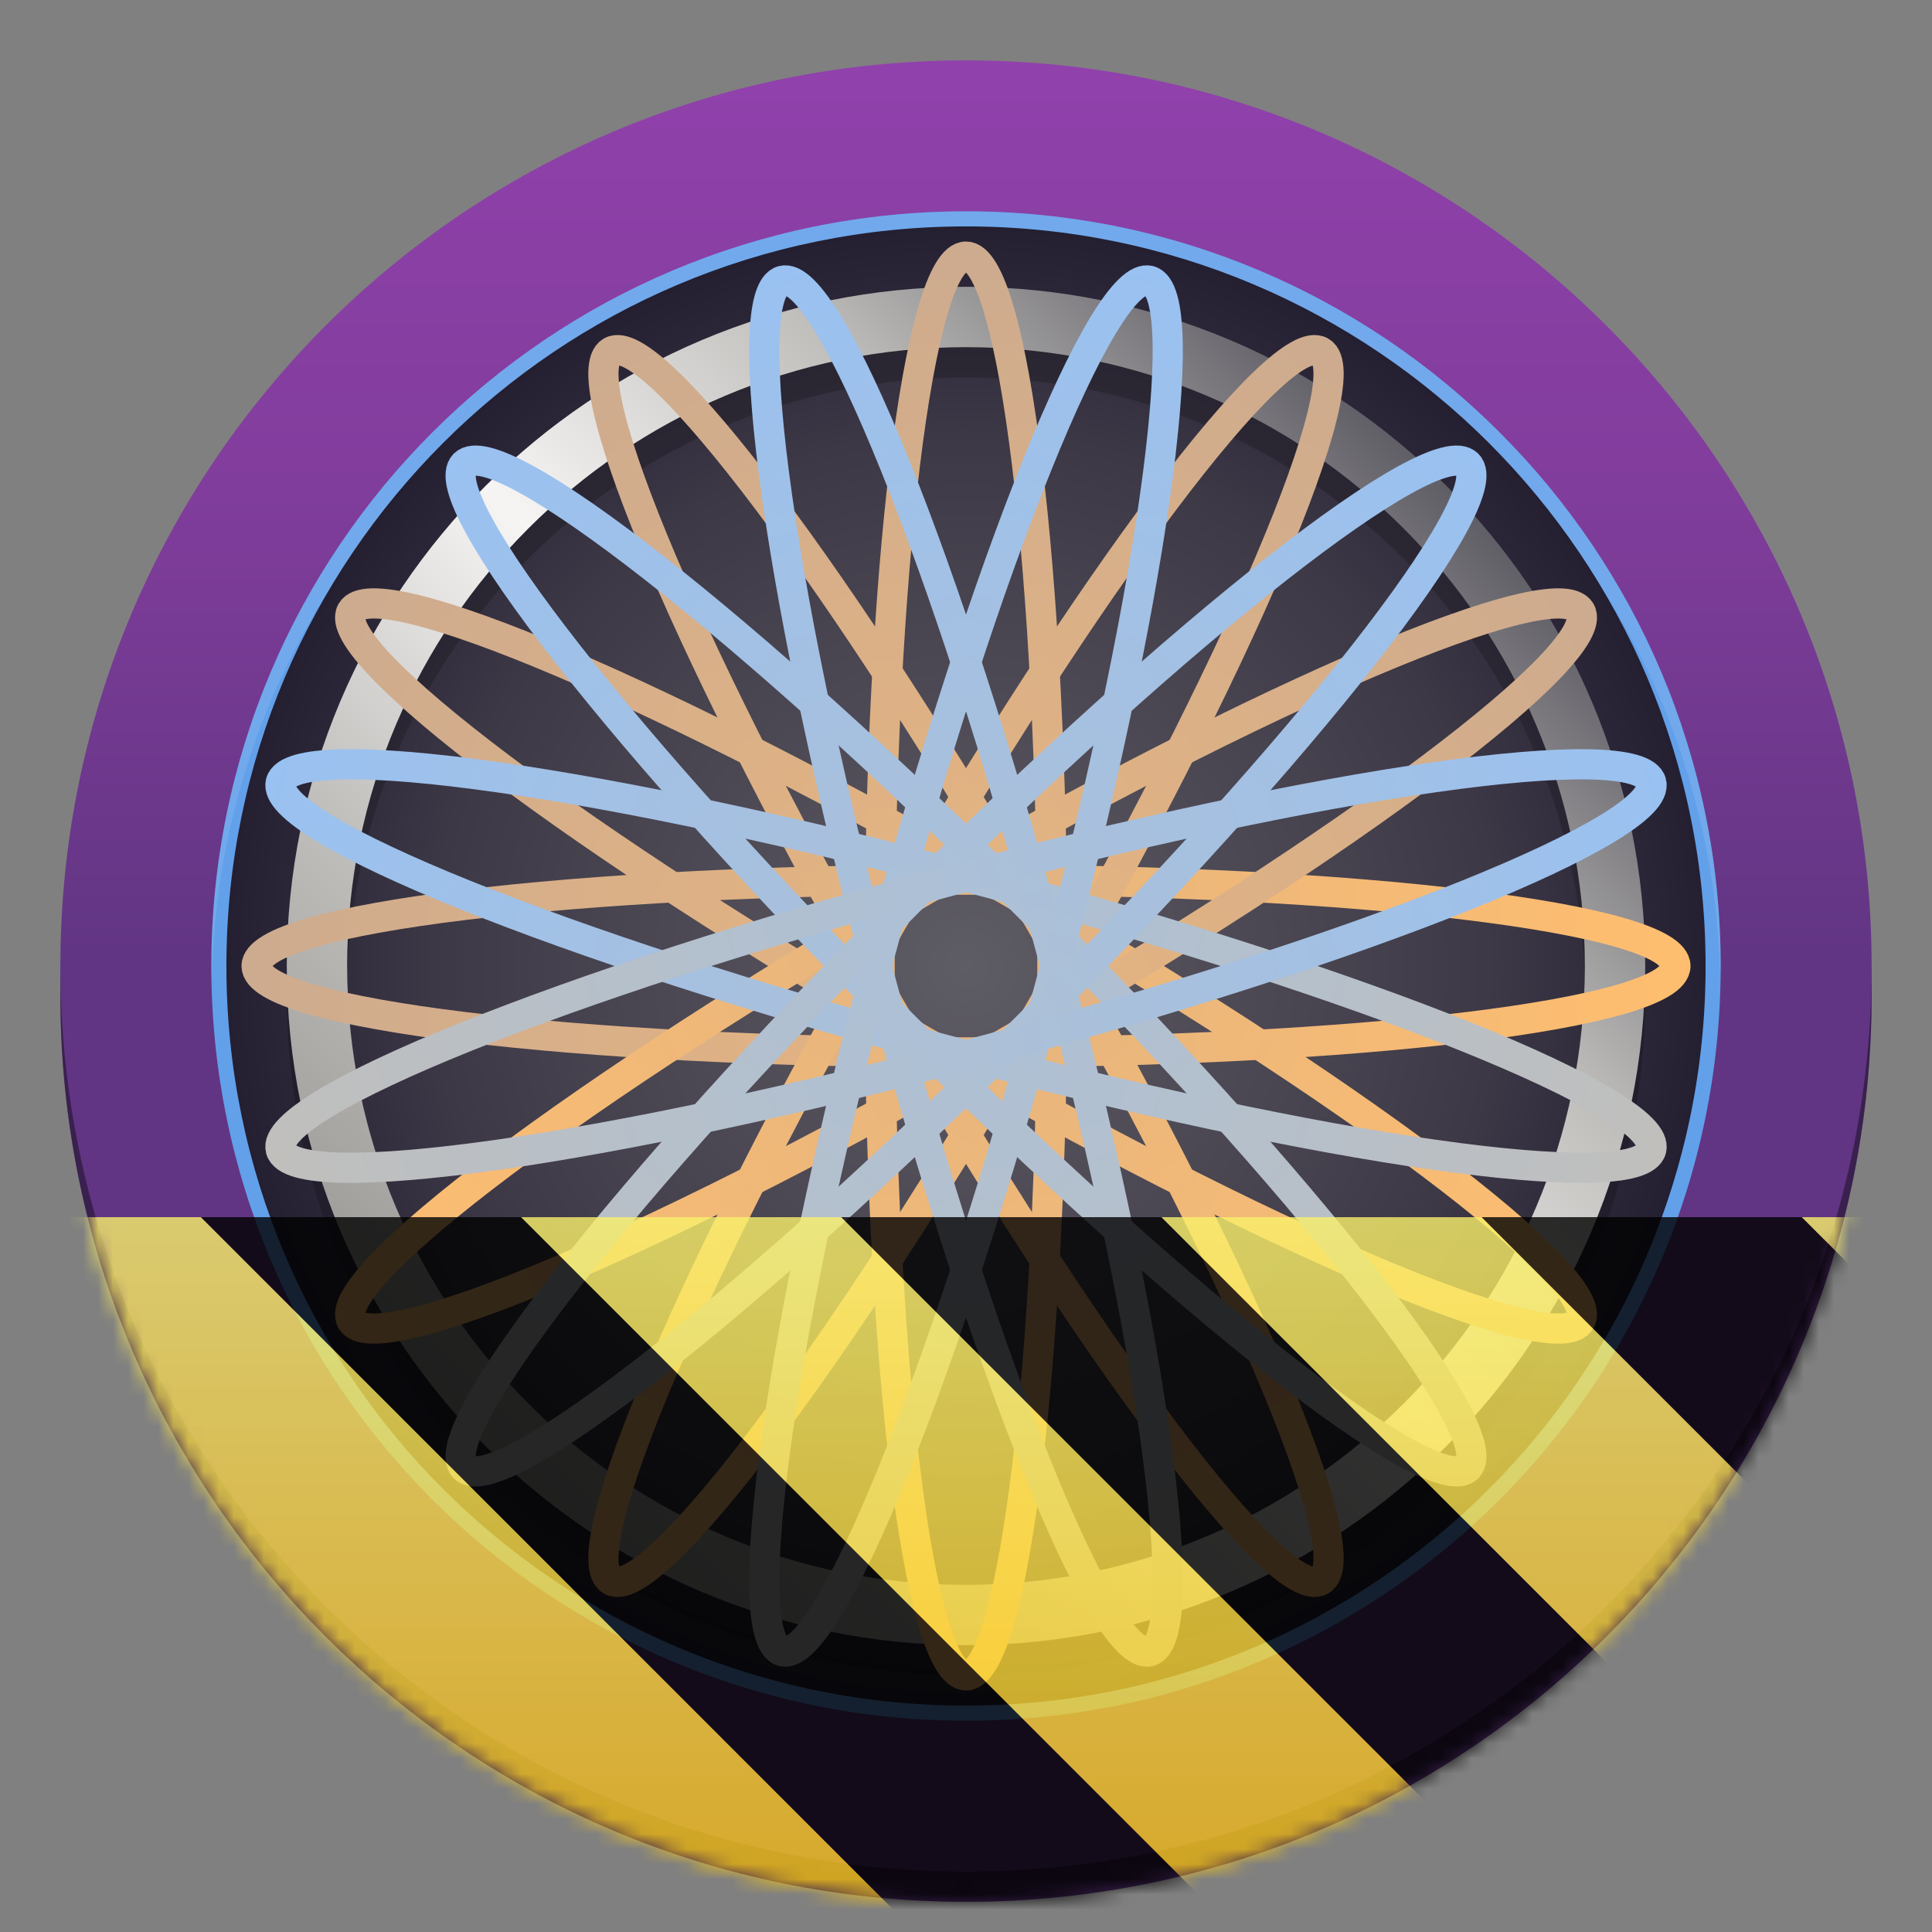 <?xml version="1.0" encoding="UTF-8"?>
<svg height="128px" viewBox="0 0 128 128" width="128px" xmlns="http://www.w3.org/2000/svg" xmlns:xlink="http://www.w3.org/1999/xlink">
    <rect x="0" y="0" width="128" height="128" fill="#808080" stroke="none"/>
    <defs>
        <linearGradient id="a" gradientUnits="userSpaceOnUse" x1="64" x2="64" y1="4" y2="64">
            <stop offset="0" stop-color="#9141ac"/>
            <stop offset="0.467" stop-color="#813d9c"/>
            <stop offset="1" stop-color="#613583"/>
        </linearGradient>
        <filter id="b" height="100%" width="100%" x="0%" y="0%">
            <feColorMatrix in="SourceGraphic" type="matrix" values="0 0 0 0 1 0 0 0 0 1 0 0 0 0 1 0 0 0 1 0"/>
        </filter>
        <mask id="c">
            <g filter="url(#b)">
                <rect fill-opacity="0.1" height="128" width="128"/>
            </g>
        </mask>
        <radialGradient id="d" cx="64" cy="64" gradientUnits="userSpaceOnUse" r="49">
            <stop offset="0" stop-color="#5e5c64"/>
            <stop offset="0.72" stop-color="#3d3846"/>
            <stop offset="1" stop-color="#241f31"/>
        </radialGradient>
        <mask id="e">
            <g filter="url(#b)">
                <rect fill-opacity="0.2" height="128" width="128"/>
            </g>
        </mask>
        <linearGradient id="f" gradientUnits="userSpaceOnUse" x1="32" x2="96" y1="96" y2="32">
            <stop offset="0" stop-color="#9a9996"/>
            <stop offset="0.25" stop-color="#c0bfbc"/>
            <stop offset="0.5" stop-color="#f6f5f4"/>
            <stop offset="0.75" stop-color="#c0bfbc"/>
            <stop offset="1" stop-color="#5e5c64"/>
        </linearGradient>
        <linearGradient id="g" gradientUnits="userSpaceOnUse">
            <stop offset="0" stop-color="#cdab8f"/>
            <stop offset="1" stop-color="#ffbe6f"/>
        </linearGradient>
        <linearGradient id="h" x1="15.229" x2="111.23" xlink:href="#g" y1="91.229" y2="91.229"/>
        <linearGradient id="i" gradientTransform="matrix(0.866 0.5 -0.5 0.866 54.086 -19.392)" x1="15.229" x2="111.23" xlink:href="#g" y1="91.229" y2="91.229"/>
        <linearGradient id="j" gradientTransform="matrix(0.5 0.866 -0.866 0.5 110.622 -9.144)" x1="15.229" x2="111.23" xlink:href="#g" y1="91.229" y2="91.229"/>
        <linearGradient id="k" gradientTransform="matrix(0 1 -1 0 154.459 28)" x1="15.229" x2="111.23" xlink:href="#g" y1="91.229" y2="91.229"/>
        <linearGradient id="l" gradientTransform="matrix(-0.5 0.866 -0.866 -0.5 173.851 82.086)" x1="15.229" x2="111.23" xlink:href="#g" y1="91.229" y2="91.229"/>
        <linearGradient id="m" gradientTransform="matrix(-0.866 0.5 -0.5 -0.866 163.602 138.622)" x1="15.229" x2="111.23" xlink:href="#g" y1="91.229" y2="91.229"/>
        <linearGradient id="n" gradientUnits="userSpaceOnUse">
            <stop offset="0" stop-color="#99c1f1"/>
            <stop offset="1" stop-color="#c0bfbc"/>
        </linearGradient>
        <linearGradient id="o" gradientTransform="matrix(0.966 0.259 -0.259 0.966 25.766 -13.256)" x1="15.229" x2="111.23" xlink:href="#n" y1="91.229" y2="91.229"/>
        <linearGradient id="p" gradientTransform="matrix(0.707 0.707 -0.707 0.707 83.028 -17.989)" x1="15.229" x2="111.23" xlink:href="#n" y1="91.229" y2="91.229"/>
        <linearGradient id="q" gradientTransform="matrix(0.259 0.966 -0.966 0.259 134.985 6.543)" x1="15.229" x2="111.23" xlink:href="#n" y1="91.229" y2="91.229"/>
        <linearGradient id="r" gradientTransform="matrix(-0.259 0.966 -0.966 -0.259 167.715 53.766)" x1="15.229" x2="111.23" xlink:href="#n" y1="91.229" y2="91.229"/>
        <linearGradient id="s" gradientTransform="matrix(-0.707 0.707 -0.707 -0.707 172.448 111.028)" x1="15.229" x2="111.23" xlink:href="#n" y1="91.229" y2="91.229"/>
        <linearGradient id="t" gradientTransform="matrix(-0.966 0.259 -0.259 -0.966 147.916 162.985)" x1="15.229" x2="111.23" xlink:href="#n" y1="91.229" y2="91.229"/>
        <mask id="u">
            <g filter="url(#b)">
                <rect fill-opacity="0.1" height="128" width="128"/>
            </g>
        </mask>
        <clipPath id="v">
            <rect height="152" width="192"/>
        </clipPath>
        <g id="w" clip-path="url(#v)">
            <path d="m 72 30 c -27.613 0 -50 22.387 -50 50 c 0.008 0.363 0.023 0.723 0.039 1.086 c 0.418 -27.301 22.66 -49.215 49.961 -49.234 c 27.18 0.016 49.371 21.742 49.961 48.914 c 0.016 -0.254 0.027 -0.512 0.039 -0.766 c 0 -27.613 -22.387 -50 -50 -50 z m 0 0" fill="#ffffff"/>
        </g>
        <mask id="x">
            <g filter="url(#b)">
                <rect fill-opacity="0.2" height="128" width="128"/>
            </g>
        </mask>
        <clipPath id="y">
            <rect height="152" width="192"/>
        </clipPath>
        <g id="z" clip-path="url(#y)">
            <path d="m 72 37 c -24.852 0 -45 20.148 -45 45 s 20.148 45 45 45 s 45 -20.148 45 -45 s -20.148 -45 -45 -45 z m 0 4 c 22.645 0 41 18.355 41 41 s -18.355 41 -41 41 s -41 -18.355 -41 -41 s 18.355 -41 41 -41 z m 0 0"/>
        </g>
        <clipPath id="A">
            <rect height="128" width="128"/>
        </clipPath>
        <clipPath id="B">
            <rect height="128" width="128"/>
        </clipPath>
        <mask id="C">
            <g clip-path="url(#B)" filter="url(#b)">
                <g clip-path="url(#A)">
                    <path d="m 124 66 c 0 33.137 -26.863 60 -60 60 s -60 -26.863 -60 -60 s 26.863 -60 60 -60 s 60 26.863 60 60 z m 0 0" fill="#613583"/>
                    <path d="m 124 66 c 0 33.137 -26.863 60 -60 60 s -60 -26.863 -60 -60 s 26.863 -60 60 -60 s 60 26.863 60 60 z m 0 0" fill-opacity="0.4"/>
                    <path d="m 64 8 c 30.93 0 56 25.07 56 56 v 2 c 0 30.93 -25.07 56 -56 56 s -56 -25.07 -56 -56 v -2 c 0 -30.93 25.07 -56 56 -56 z m 0 0" fill="#d5d3cf"/>
                    <path d="m 124 64 c 0 33.137 -26.863 60 -60 60 s -60 -26.863 -60 -60 s 26.863 -60 60 -60 s 60 26.863 60 60 z m 0 0" fill="url(#a)"/>
                    <path d="m 114 64 c 0 27.613 -22.387 50 -50 50 s -50 -22.387 -50 -50 s 22.387 -50 50 -50 s 50 22.387 50 50 z m 0 0" fill="#62a0ea"/>
                    <use mask="url(#u)" transform="matrix(1 0 0 1 -8 -16)" xlink:href="#w"/>
                    <path d="m 113 64 c 0 27.062 -21.938 49 -49 49 s -49 -21.938 -49 -49 s 21.938 -49 49 -49 s 49 21.938 49 49 z m 0 0" fill="url(#d)"/>
                    <use mask="url(#x)" transform="matrix(1 0 0 1 -8 -16)" xlink:href="#z"/>
                    <path d="m 64 19 c -24.852 0 -45 20.148 -45 45 s 20.148 45 45 45 s 45 -20.148 45 -45 s -20.148 -45 -45 -45 z m 0 4 c 22.645 0 41 18.355 41 41 s -18.355 41 -41 41 s -41 -18.355 -41 -41 s 18.355 -41 41 -41 z m 0 0" fill="url(#f)"/>
                    <path d="m 63.229 85.507 c -25.957 0 -47 2.562 -47 5.723 c 0 3.16 21.043 5.723 47 5.723 c 25.957 0 47 -2.562 47 -5.723 c 0 -3.16 -21.043 -5.723 -47 -5.723 z m 0 0" fill="none" stroke="url(#h)" stroke-linecap="round" stroke-linejoin="round" stroke-width="2" transform="matrix(1 0 0 1 0.771 -27.229)"/>
                    <path d="m 66.089 86.272 c -22.477 -12.977 -41.984 -21.281 -43.562 -18.543 c -1.582 2.738 15.363 15.477 37.844 28.457 c 22.477 12.977 41.984 21.281 43.562 18.543 c 1.582 -2.738 -15.363 -15.477 -37.844 -28.457 z m 0 0" fill="none" stroke="url(#i)" stroke-linecap="round" stroke-linejoin="round" stroke-width="2" transform="matrix(1 0 0 1 0.771 -27.229)"/>
                    <path d="m 68.186 88.37 c -12.98 -22.48 -25.719 -39.426 -28.457 -37.844 c -2.738 1.578 5.566 21.086 18.543 43.562 c 12.98 22.48 25.719 39.426 28.457 37.844 c 2.738 -1.578 -5.566 -21.086 -18.543 -43.562 z m 0 0" fill="none" stroke="url(#j)" stroke-linecap="round" stroke-linejoin="round" stroke-width="2" transform="matrix(1 0 0 1 0.771 -27.229)"/>
                    <path d="m 68.952 91.229 c 0 -25.957 -2.562 -47 -5.723 -47 c -3.16 0 -5.723 21.043 -5.723 47 c 0 25.957 2.562 47 5.723 47 c 3.16 0 5.723 -21.043 5.723 -47 z m 0 0" fill="none" stroke="url(#k)" stroke-linecap="round" stroke-linejoin="round" stroke-width="2" transform="matrix(1 0 0 1 0.771 -27.229)"/>
                    <path d="m 68.186 94.089 c 12.977 -22.477 21.281 -41.984 18.543 -43.562 c -2.738 -1.582 -15.477 15.363 -28.457 37.844 c -12.977 22.477 -21.281 41.984 -18.543 43.562 c 2.738 1.582 15.477 -15.363 28.457 -37.844 z m 0 0" fill="none" stroke="url(#l)" stroke-linecap="round" stroke-linejoin="round" stroke-width="2" transform="matrix(1 0 0 1 0.771 -27.229)"/>
                    <path d="m 66.089 96.186 c 22.48 -12.98 39.426 -25.719 37.844 -28.457 c -1.578 -2.738 -21.086 5.566 -43.562 18.543 c -22.48 12.98 -39.426 25.719 -37.844 28.457 c 1.578 2.738 21.086 -5.566 43.562 -18.543 z m 0 0" fill="none" stroke="url(#m)" stroke-linecap="round" stroke-linejoin="round" stroke-width="2" transform="matrix(1 0 0 1 0.771 -27.229)"/>
                    <path d="m 64.71 85.702 c -25.074 -6.719 -46.062 -9.691 -46.879 -6.637 c -0.816 3.051 18.844 10.973 43.918 17.691 c 25.074 6.719 46.062 9.691 46.879 6.637 c 0.816 -3.051 -18.844 -10.973 -43.918 -17.691 z m 0 0" fill="none" stroke="url(#o)" stroke-linecap="round" stroke-linejoin="round" stroke-width="2" transform="matrix(1 0 0 1 0.771 -27.229)"/>
                    <path d="m 67.276 87.183 c -18.355 -18.355 -35.047 -31.422 -37.281 -29.188 s 10.832 18.926 29.188 37.281 c 18.355 18.355 35.047 31.422 37.281 29.188 s -10.832 -18.926 -29.188 -37.281 z m 0 0" fill="none" stroke="url(#p)" stroke-linecap="round" stroke-linejoin="round" stroke-width="2" transform="matrix(1 0 0 1 0.771 -27.229)"/>
                    <path d="m 68.757 89.749 c -6.719 -25.074 -14.641 -44.734 -17.691 -43.918 c -3.055 0.816 -0.082 21.805 6.637 46.879 s 14.641 44.734 17.691 43.918 c 3.055 -0.816 0.082 -21.805 -6.637 -46.879 z m 0 0" fill="none" stroke="url(#q)" stroke-linecap="round" stroke-linejoin="round" stroke-width="2" transform="matrix(1 0 0 1 0.771 -27.229)"/>
                    <path d="m 68.757 92.71 c 6.719 -25.074 9.691 -46.062 6.637 -46.879 c -3.051 -0.816 -10.973 18.844 -17.691 43.918 c -6.719 25.074 -9.691 46.062 -6.637 46.879 c 3.051 0.816 10.973 -18.844 17.691 -43.918 z m 0 0" fill="none" stroke="url(#r)" stroke-linecap="round" stroke-linejoin="round" stroke-width="2" transform="matrix(1 0 0 1 0.771 -27.229)"/>
                    <path d="m 67.276 95.276 c 18.355 -18.355 31.422 -35.047 29.188 -37.281 s -18.926 10.832 -37.281 29.188 c -18.355 18.355 -31.422 35.047 -29.188 37.281 s 18.926 -10.832 37.281 -29.188 z m 0 0" fill="none" stroke="url(#s)" stroke-linecap="round" stroke-linejoin="round" stroke-width="2" transform="matrix(1 0 0 1 0.771 -27.229)"/>
                    <path d="m 64.71 96.757 c 25.074 -6.719 44.734 -14.641 43.918 -17.691 c -0.816 -3.055 -21.805 -0.082 -46.879 6.637 c -25.074 6.719 -44.734 14.641 -43.918 17.691 c 0.816 3.055 21.805 0.082 46.879 -6.637 z m 0 0" fill="none" stroke="url(#t)" stroke-linecap="round" stroke-linejoin="round" stroke-width="2" transform="matrix(1 0 0 1 0.771 -27.229)"/>
                </g>
            </g>
        </mask>
        <mask id="D">
            <g filter="url(#b)">
                <rect fill-opacity="0.8" height="128" width="128"/>
            </g>
        </mask>
        <linearGradient id="E" gradientTransform="matrix(0 0.37 -0.985 0 295.385 -30.36)" gradientUnits="userSpaceOnUse" x1="300" x2="428" y1="235" y2="235">
            <stop offset="0" stop-color="#f9f06b"/>
            <stop offset="1" stop-color="#f5c211"/>
        </linearGradient>
        <clipPath id="F">
            <rect height="128" width="128"/>
        </clipPath>
        <clipPath id="G">
            <rect height="128" width="128"/>
        </clipPath>
    </defs>
    <path d="m 124 66 c 0 33.137 -26.863 60 -60 60 s -60 -26.863 -60 -60 s 26.863 -60 60 -60 s 60 26.863 60 60 z m 0 0" fill="#613583"/>
    <path d="m 124 66 c 0 33.137 -26.863 60 -60 60 s -60 -26.863 -60 -60 s 26.863 -60 60 -60 s 60 26.863 60 60 z m 0 0" fill-opacity="0.4"/>
    <path d="m 64 8 c 30.93 0 56 25.07 56 56 v 2 c 0 30.93 -25.07 56 -56 56 s -56 -25.07 -56 -56 v -2 c 0 -30.93 25.07 -56 56 -56 z m 0 0" fill="#d5d3cf"/>
    <path d="m 124 64 c 0 33.137 -26.863 60 -60 60 s -60 -26.863 -60 -60 s 26.863 -60 60 -60 s 60 26.863 60 60 z m 0 0" fill="url(#a)"/>
    <path d="m 114 64 c 0 27.613 -22.387 50 -50 50 s -50 -22.387 -50 -50 s 22.387 -50 50 -50 s 50 22.387 50 50 z m 0 0" fill="#62a0ea"/>
    <use mask="url(#c)" transform="matrix(1 0 0 1 -8 -16)" xlink:href="#w"/>
    <path d="m 113 64 c 0 27.062 -21.938 49 -49 49 s -49 -21.938 -49 -49 s 21.938 -49 49 -49 s 49 21.938 49 49 z m 0 0" fill="url(#d)"/>
    <use mask="url(#e)" transform="matrix(1 0 0 1 -8 -16)" xlink:href="#z"/>
    <path d="m 64 19 c -24.852 0 -45 20.148 -45 45 s 20.148 45 45 45 s 45 -20.148 45 -45 s -20.148 -45 -45 -45 z m 0 4 c 22.645 0 41 18.355 41 41 s -18.355 41 -41 41 s -41 -18.355 -41 -41 s 18.355 -41 41 -41 z m 0 0" fill="url(#f)"/>
    <g fill="none" stroke-linecap="round" stroke-linejoin="round" stroke-width="2">
        <path d="m 63.229 85.507 c -25.957 0 -47 2.562 -47 5.723 c 0 3.16 21.043 5.723 47 5.723 c 25.957 0 47 -2.562 47 -5.723 c 0 -3.16 -21.043 -5.723 -47 -5.723 z m 0 0" stroke="url(#h)" transform="matrix(1 0 0 1 0.771 -27.229)"/>
        <path d="m 66.089 86.272 c -22.477 -12.977 -41.984 -21.281 -43.562 -18.543 c -1.582 2.738 15.363 15.477 37.844 28.457 c 22.477 12.977 41.984 21.281 43.562 18.543 c 1.582 -2.738 -15.363 -15.477 -37.844 -28.457 z m 0 0" stroke="url(#i)" transform="matrix(1 0 0 1 0.771 -27.229)"/>
        <path d="m 68.186 88.37 c -12.98 -22.48 -25.719 -39.426 -28.457 -37.844 c -2.738 1.578 5.566 21.086 18.543 43.562 c 12.98 22.48 25.719 39.426 28.457 37.844 c 2.738 -1.578 -5.566 -21.086 -18.543 -43.562 z m 0 0" stroke="url(#j)" transform="matrix(1 0 0 1 0.771 -27.229)"/>
        <path d="m 68.952 91.229 c 0 -25.957 -2.562 -47 -5.723 -47 c -3.16 0 -5.723 21.043 -5.723 47 c 0 25.957 2.562 47 5.723 47 c 3.16 0 5.723 -21.043 5.723 -47 z m 0 0" stroke="url(#k)" transform="matrix(1 0 0 1 0.771 -27.229)"/>
        <path d="m 68.186 94.089 c 12.977 -22.477 21.281 -41.984 18.543 -43.562 c -2.738 -1.582 -15.477 15.363 -28.457 37.844 c -12.977 22.477 -21.281 41.984 -18.543 43.562 c 2.738 1.582 15.477 -15.363 28.457 -37.844 z m 0 0" stroke="url(#l)" transform="matrix(1 0 0 1 0.771 -27.229)"/>
        <path d="m 66.089 96.186 c 22.48 -12.98 39.426 -25.719 37.844 -28.457 c -1.578 -2.738 -21.086 5.566 -43.562 18.543 c -22.48 12.98 -39.426 25.719 -37.844 28.457 c 1.578 2.738 21.086 -5.566 43.562 -18.543 z m 0 0" stroke="url(#m)" transform="matrix(1 0 0 1 0.771 -27.229)"/>
        <path d="m 64.71 85.702 c -25.074 -6.719 -46.062 -9.691 -46.879 -6.637 c -0.816 3.051 18.844 10.973 43.918 17.691 c 25.074 6.719 46.062 9.691 46.879 6.637 c 0.816 -3.051 -18.844 -10.973 -43.918 -17.691 z m 0 0" stroke="url(#o)" transform="matrix(1 0 0 1 0.771 -27.229)"/>
        <path d="m 67.276 87.183 c -18.355 -18.355 -35.047 -31.422 -37.281 -29.188 s 10.832 18.926 29.188 37.281 c 18.355 18.355 35.047 31.422 37.281 29.188 s -10.832 -18.926 -29.188 -37.281 z m 0 0" stroke="url(#p)" transform="matrix(1 0 0 1 0.771 -27.229)"/>
        <path d="m 68.757 89.749 c -6.719 -25.074 -14.641 -44.734 -17.691 -43.918 c -3.055 0.816 -0.082 21.805 6.637 46.879 s 14.641 44.734 17.691 43.918 c 3.055 -0.816 0.082 -21.805 -6.637 -46.879 z m 0 0" stroke="url(#q)" transform="matrix(1 0 0 1 0.771 -27.229)"/>
        <path d="m 68.757 92.71 c 6.719 -25.074 9.691 -46.062 6.637 -46.879 c -3.051 -0.816 -10.973 18.844 -17.691 43.918 c -6.719 25.074 -9.691 46.062 -6.637 46.879 c 3.051 0.816 10.973 -18.844 17.691 -43.918 z m 0 0" stroke="url(#r)" transform="matrix(1 0 0 1 0.771 -27.229)"/>
        <path d="m 67.276 95.276 c 18.355 -18.355 31.422 -35.047 29.188 -37.281 s -18.926 10.832 -37.281 29.188 c -18.355 18.355 -31.422 35.047 -29.188 37.281 s 18.926 -10.832 37.281 -29.188 z m 0 0" stroke="url(#s)" transform="matrix(1 0 0 1 0.771 -27.229)"/>
        <path d="m 64.71 96.757 c 25.074 -6.719 44.734 -14.641 43.918 -17.691 c -0.816 -3.055 -21.805 -0.082 -46.879 6.637 c -25.074 6.719 -44.734 14.641 -43.918 17.691 c 0.816 3.055 21.805 0.082 46.879 -6.637 z m 0 0" stroke="url(#t)" transform="matrix(1 0 0 1 0.771 -27.229)"/>
    </g>
    <g clip-path="url(#G)" mask="url(#C)">
        <g clip-path="url(#F)" mask="url(#D)">
            <path d="m 128 80.641 v 47.359 h -128 v -47.359 z m 0 0" fill="url(#E)"/>
            <path d="m 13.309 80.641 l 47.355 47.359 h 21.215 l -47.359 -47.359 z m 42.422 0 l 47.363 47.359 h 21.215 l -47.363 -47.359 z m 42.43 0 l 29.84 29.84 v -21.211 l -8.629 -8.629 z m -98.16 7.906 v 21.215 l 18.238 18.238 h 21.215 z m 0 0"/>
        </g>
    </g>
</svg>
